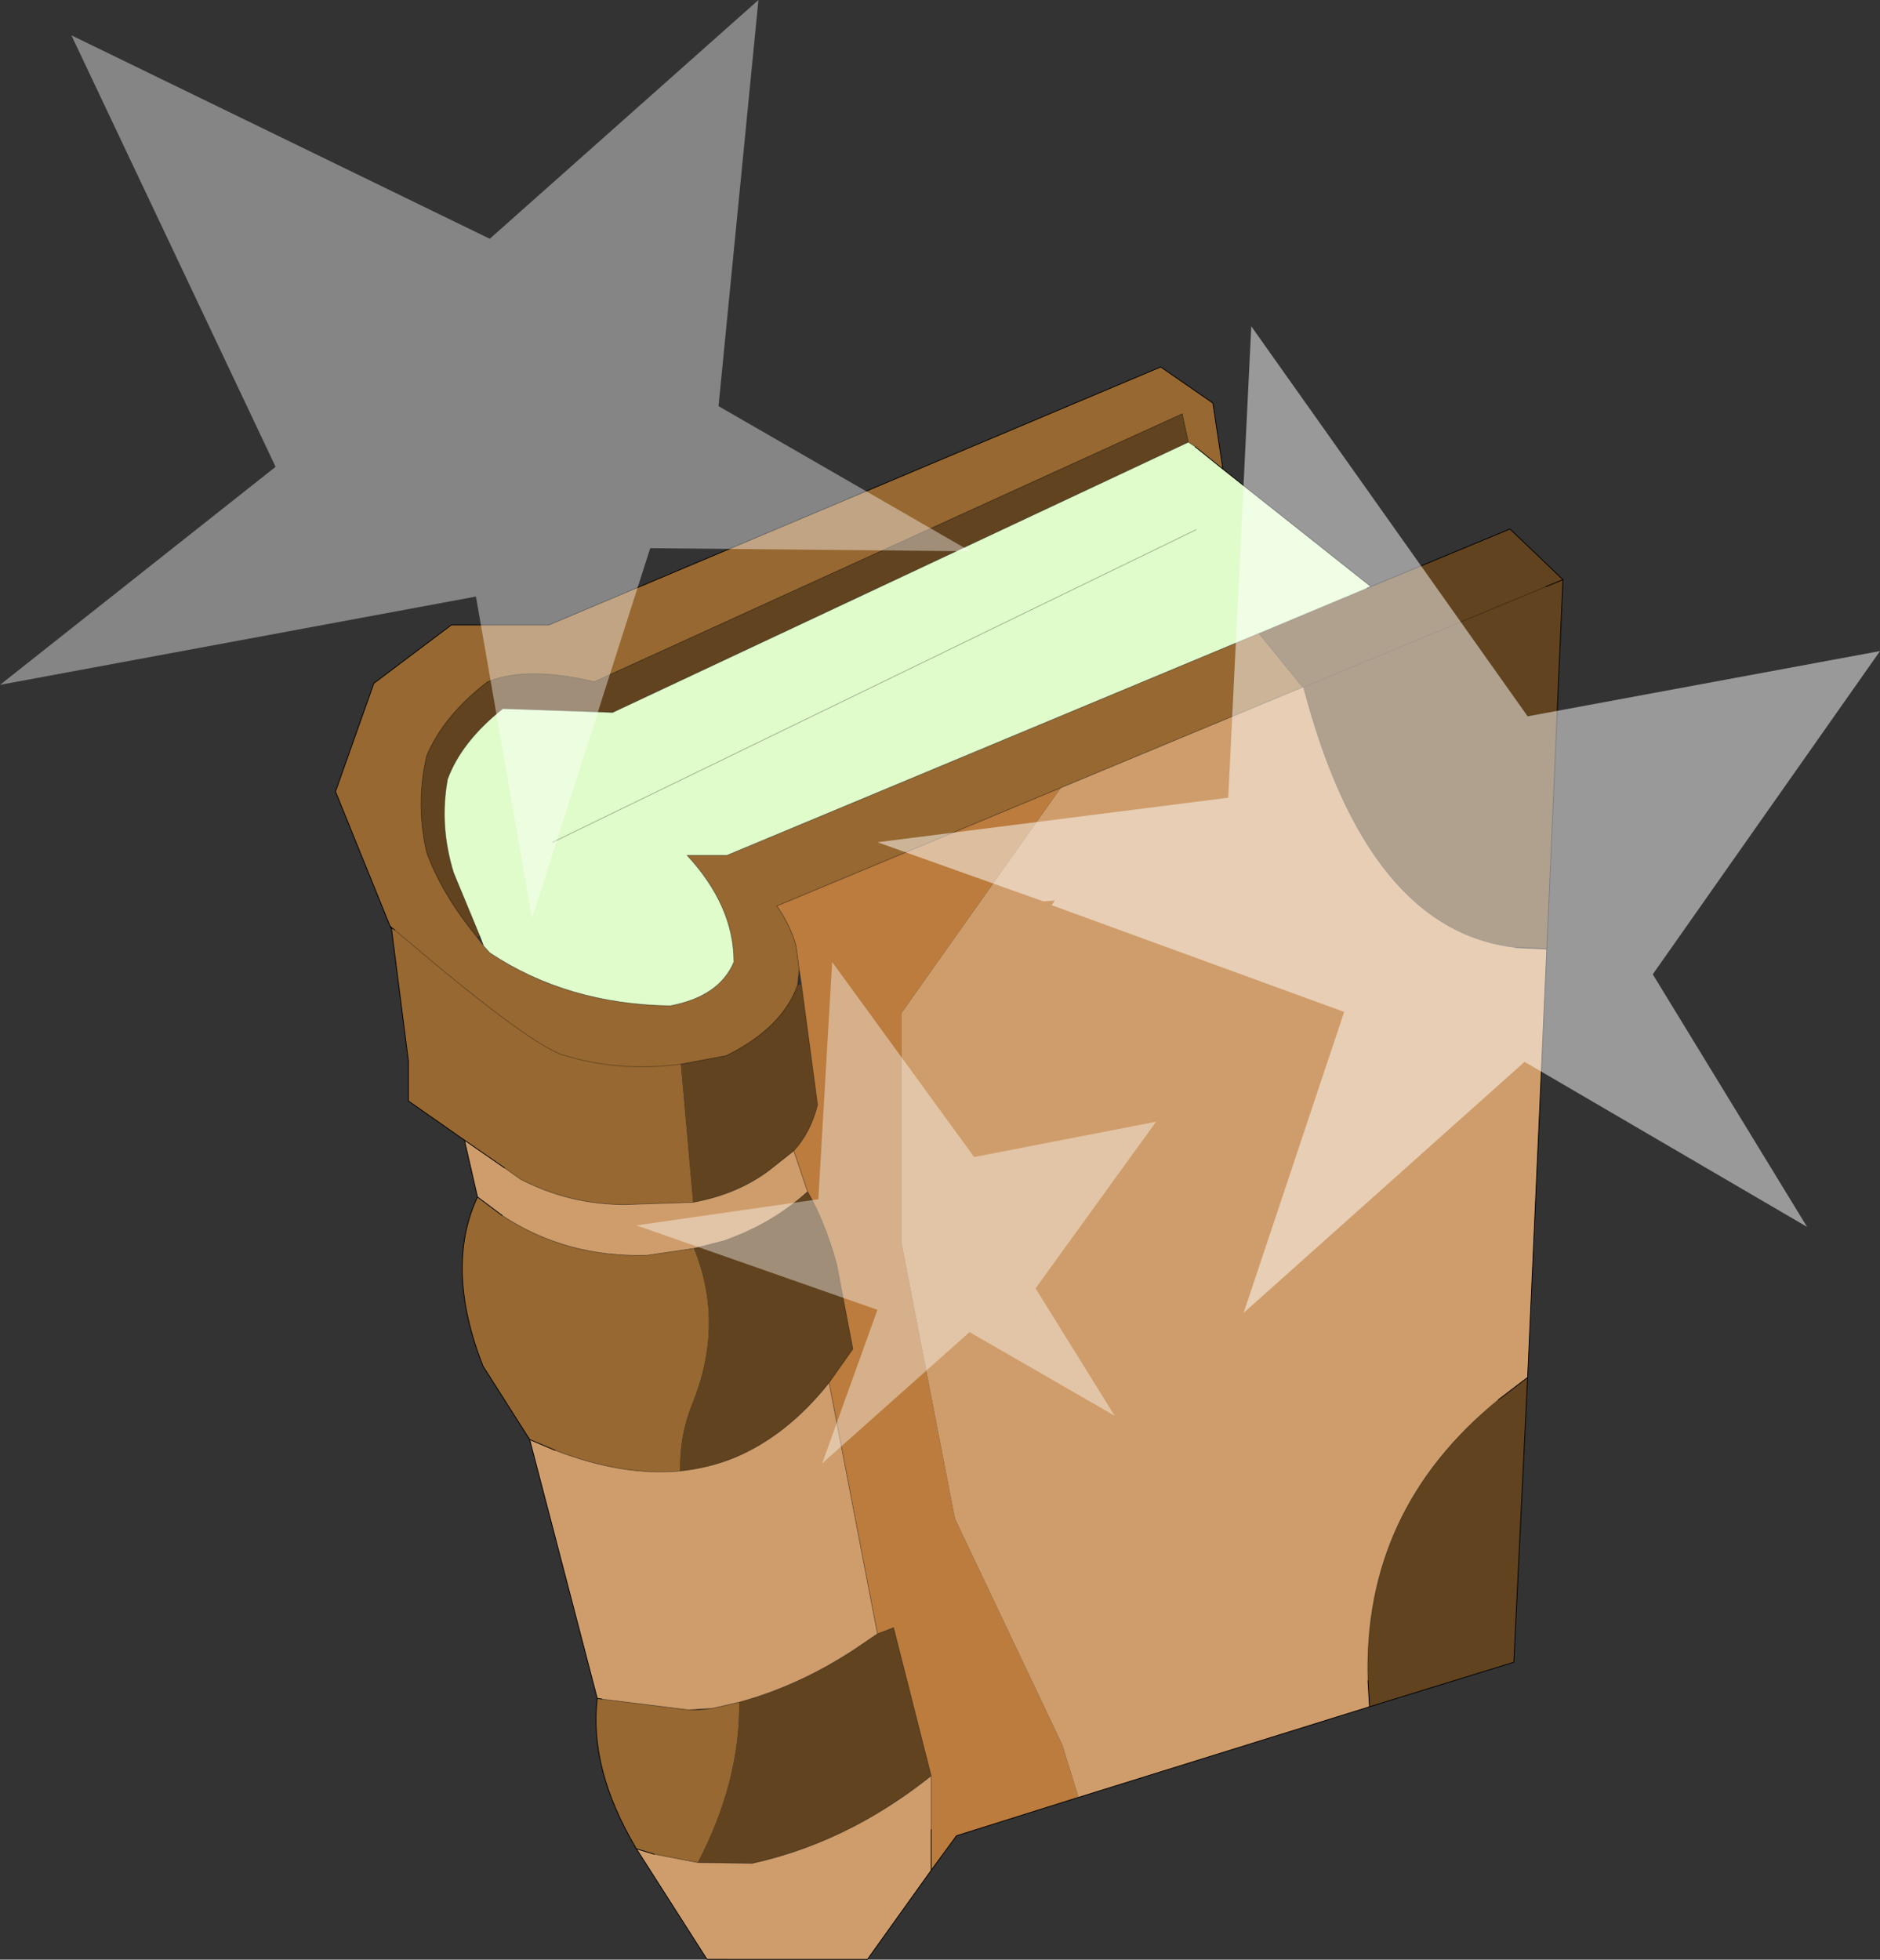 <svg viewBox="0 0 122.45 127.62" xmlns="http://www.w3.org/2000/svg" xmlns:xlink="http://www.w3.org/1999/xlink"><rect x="0" y="0" width="122.45" height="127.62" fill="#333333" stroke="none"/><use width="122.45" height="127.6" xlink:href="#a"/><defs><g id="a"><path d="m238.55 184.5-3.55-8.75 2.5-7.05 5.05-3.8h6.35l39.85-16.8 3.4 2.35.65 4.3-1.8-1.45-.45-.3-.4-1.85-38.3 17.45q-4.35-1.05-6.95 0-2.85 2.2-3.95 4.8-.75 3.15 0 6.35 1 2.7 3.25 5.45l.45.6.4.45q5.05 3.35 11.75 3.45 3.2-.6 4.15-2.85 0-3.65-3.05-6.95h2.6l34.65-14.45 2.85 3.5-15.75 6.55-18.5 7.7q.9 1.3 1.25 2.6l.2 1.5-.1 1.05q-1 2.8-4.65 4.6l-2.95.55q-4.1.55-7.85-.65-2.5-1-10.8-8.1 8.3 7.1 10.8 8.1 3.75 1.2 7.85.65l.8 9-4.45.15q-3.6 0-6.8-1.65l-1.05-.75-2.6-1.8-3.65-2.55v-2.6l-1.1-8.6-.1-.2.15.15.15.1-.15-.1-.15-.15m16.05 60.1q-3.1-5.2-2.55-9.8l.3.05 5.65.7h.7l.85-.1 1.75-.4q.05 5.2-2.7 10.45l-2.85-.55-1.15-.35m-6.95-26.65-3.05-4.8q-2.5-6.4-.35-11l1.6 1.2q4.15 2.75 9.45 2.6l3.05-.45q2 4.9-.1 10.1-.85 2.1-.8 4.4-3.75.35-8.15-1.35l-1.65-.7m-8.95-33.3-.05.05.05-.05" fill="#976831" fill-rule="evenodd" transform="translate(-213.15 -124.2)"/><path d="m257.5 193.5 2.95-.55q3.65-1.8 4.65-4.6l.25-.05 1.05 7.85q-.45 1.8-1.55 3l-1.45 1.15q-2.1 1.65-5.1 2.2l-.8-9m40.5-24.55-2.85-3.5 7.05-2.95.25-.1 9.05-3.75 3.45 3.3L313.9 186l-2.05-.1q-9.65-1.1-13.8-16.95H298m-53.8 16.25q-2.25-2.75-3.25-5.45-.75-3.2 0-6.35 1.1-2.6 3.95-4.8 2.6-1.05 6.95 0l38.3-17.45.4 1.85-37.5 17.6-7.15-.25q-2.7 2.15-3.6 4.6-.55 3.05.4 6.1l1.7 4.1-.2.05m68.45 28.7-.9 18.55-9.4 2.9-.1-1.7q-.35-11.1 8.5-18.3l1.9-1.45m2.3-51.95-1.1.45 1.1-.45m-1.1.45-15.8 6.55 15.8-6.55m-48.1 39.4q1.15 2 1.9 4.75l1.05 5.5-1.55 2.2q-2.7 3.4-6.1 4.85-1.7.7-3.6.9-.05-2.3.8-4.4 2.1-5.2.1-10.1l1.95-.5q3.15-1.1 5.45-3.2m4.55 28.8 1.05-.4 2.45 9.65q-2.45 1.95-5.05 3.3-3.2 1.65-6.6 2.4l-3.55-.05q2.75-5.25 2.7-10.45 3.85-1.05 7.45-3.4l1.55-1.05" fill="#61431f" fill-rule="evenodd" transform="translate(-213.15 -124.2)"/><path d="m265.2 187.3-.2-1.5q-.35-1.3-1.25-2.6l18.5-7.7-10.4 14.7v14.85l3.5 18.05 7 14.75 1.05 3.4-7.95 2.5-1.65 2.25v-6.15l-2.45-9.65-1.05.4-3.15-16.35 1.55-2.2-1.05-5.5q-.75-2.75-1.9-4.75l-.9-2.65q1.1-1.2 1.55-3l-1.05-7.85-.15-1" fill="#bb7c3e" fill-rule="evenodd" transform="translate(-213.15 -124.2)"/><path d="m282.25 175.5 15.75-6.55h.05q4.15 15.85 13.8 16.95l2.05.1-1.25 27.9-1.9 1.45q-8.85 7.2-8.5 18.3l.1 1.7-18.95 5.9-1.05-3.4-7-14.75-3.5-18.05V190.2l10.4-14.7M273.8 246l-4.15 5.8H259.2l-4.6-7.2 1.15.35 2.85.55 3.55.05q3.4-.75 6.6-2.4 2.6-1.35 5.05-3.3V246m-21.75-11.2-4.4-16.85 1.65.7q4.4 1.7 8.15 1.35 1.9-.2 3.6-.9 3.4-1.45 6.1-4.85l3.15 16.35-1.55 1.05q-3.6 2.35-7.45 3.4l-1.75.4-1.55.1-5.65-.7-.3-.05m-7.8-32.65-.85-3.7 2.6 1.8 1.05.75q3.2 1.65 6.8 1.65l4.45-.15q3-.55 5.1-2.2l1.45-1.15.9 2.65q-2.3 2.1-5.45 3.2l-1.95.5-3.05.45q-5.3.15-9.45-2.6l-1.6-1.2" fill="#cf9d6b" fill-rule="evenodd" transform="translate(-213.15 -124.2)"/><path d="M295.15 165.45 260.5 179.9h-2.6q3.05 3.3 3.05 6.95-.95 2.25-4.15 2.85-6.7-.1-11.75-3.45l-.4-.45-.25-.65-1.7-4.1q-.95-3.05-.4-6.1.9-2.45 3.6-4.6l7.15.25 37.5-17.6.45.3 1.8 1.45 9.65 7.65-.25.1-7.05 2.95m-4.1-6.75-41.9 20.35 41.9-20.35" fill="#e1fccb" fill-rule="evenodd" transform="translate(-213.15 -124.2)"/><path d="m79.65 30.55-.65-4.3-3.4-2.35-39.85 16.8H29.4l-5.05 3.8-2.5 7.05 3.55 8.75.15.15.15.1M77.85 29.1l1.8 1.45 9.65 7.65 9.05-3.75 3.45 3.3-1.05 24.05-1.25 27.9-.9 18.55-9.4 2.9-18.95 5.9-7.95 2.5-1.65 2.25-4.15 5.8H46.05l-4.6-7.2q-3.1-5.2-2.55-9.8l-4.4-16.85-3.05-4.8q-2.5-6.4-.35-11l-.85-3.7-3.65-2.55v-2.6l-1.1-8.6-.1-.2m.1.2.05-.05M100.7 38.2l1.1-.45m-12.5.45-.25.1m11.7 23.5-2.05-.1m-1.1 29.45 1.9-1.45m-10.3 21.45-.1-1.7m-28.45 9.7v2.65M32.7 79.15l-1.6-1.2m-.85-3.7 2.6 1.8m1.65 17.7 1.65.7m2.75 16.15.3.05m3.4 10.1-1.15-.35" fill="none" stroke="#000" stroke-linecap="round" stroke-linejoin="round" stroke-width=".05"/><path d="M25.7 60.55q8.3 7.1 10.8 8.1 3.75 1.2 7.85.65l2.95-.55q3.65-1.8 4.65-4.6l.1-1.05-.2-1.5q-.35-1.3-1.25-2.6l18.5-7.7 15.75-6.55-2.85-3.5L47.35 55.7h-2.6q3.05 3.3 3.05 6.95-.95 2.25-4.15 2.85-6.7-.1-11.75-3.45l-.4-.45-.45-.6q-2.25-2.75-3.25-5.45-.75-3.2 0-6.35 1.1-2.6 3.95-4.8 2.6-1.05 6.95 0L77 26.95l.4 1.85.45.3m-46.6 31.85-1.7-4.1q-.95-3.05-.4-6.1.9-2.45 3.6-4.6l7.15.25 37.5-17.6M31.5 61.6l-.25-.65M52.2 64.1l-.15-1m-.35 11.85q1.1-1.2 1.55-3L52.2 64.1m36.85-25.8L82 41.25m2.85 3.5h.05l15.8-6.55m-2 23.5q-9.65-1.1-13.8-16.95M36 54.85 77.9 34.5m11.2 74.95q-.35-11.1 8.5-18.3M45.15 78.3q3-.55 5.1-2.2l1.45-1.15.9 2.65q1.15 2 1.9 4.75l1.05 5.5-1.55 2.2 3.15 16.35 1.05-.4 2.45 9.65v3.5m-27.8-43.1 1.05.75q3.2 1.65 6.8 1.65l4.45-.15m7.45-.7q-2.3 2.1-5.45 3.2l-1.95.5-3.05.45q-5.3.15-9.45-2.6M44.3 95.8q1.9-.2 3.6-.9 3.4-1.45 6.1-4.85m-17.85 4.4q4.4 1.7 8.15 1.35m-5.1 14.85 5.65.7 1.55-.1 1.75-.4q3.85-1.05 7.45-3.4l1.55-1.05m-12.3 4.95h.7l.85-.1m14.25 4.4q-2.45 1.95-5.05 3.3-3.2 1.65-6.6 2.4l-3.55-.05-2.85-.55" fill="none" stroke="#000" stroke-linecap="round" stroke-linejoin="round" stroke-opacity=".302" stroke-width=".05"/><path d="m245.05 139.75 17.5-15.55-2.6 26.45 16.4 9.45-20.85-.2-7.7 24.1-3.65-20.95-31 5.75 17.95-14.2-13.3-28.1 27.25 13.25m21.4 62.55.9-15.45 9.25 12.7 11.85-2.3-7.85 10.85 5.15 8.3-9.45-5.45-9.6 8.55 3.6-10-15.7-5.5 11.85-1.7" fill="#fff" fill-opacity=".4" fill-rule="evenodd" transform="translate(-213.15 -124.2)"/><path d="m281.85 182.85-.75.05-10.8-3.85 22.85-2.9 1.5-30.7 18 25.4 22.95-4.25-14.8 21.05 10.05 16.45-18.4-10.75-18.3 16.35 6.55-19.6-19.05-6.95.2-.3" fill="#fff" fill-opacity=".502" fill-rule="evenodd" transform="translate(-213.15 -124.2)"/></g></defs></svg>